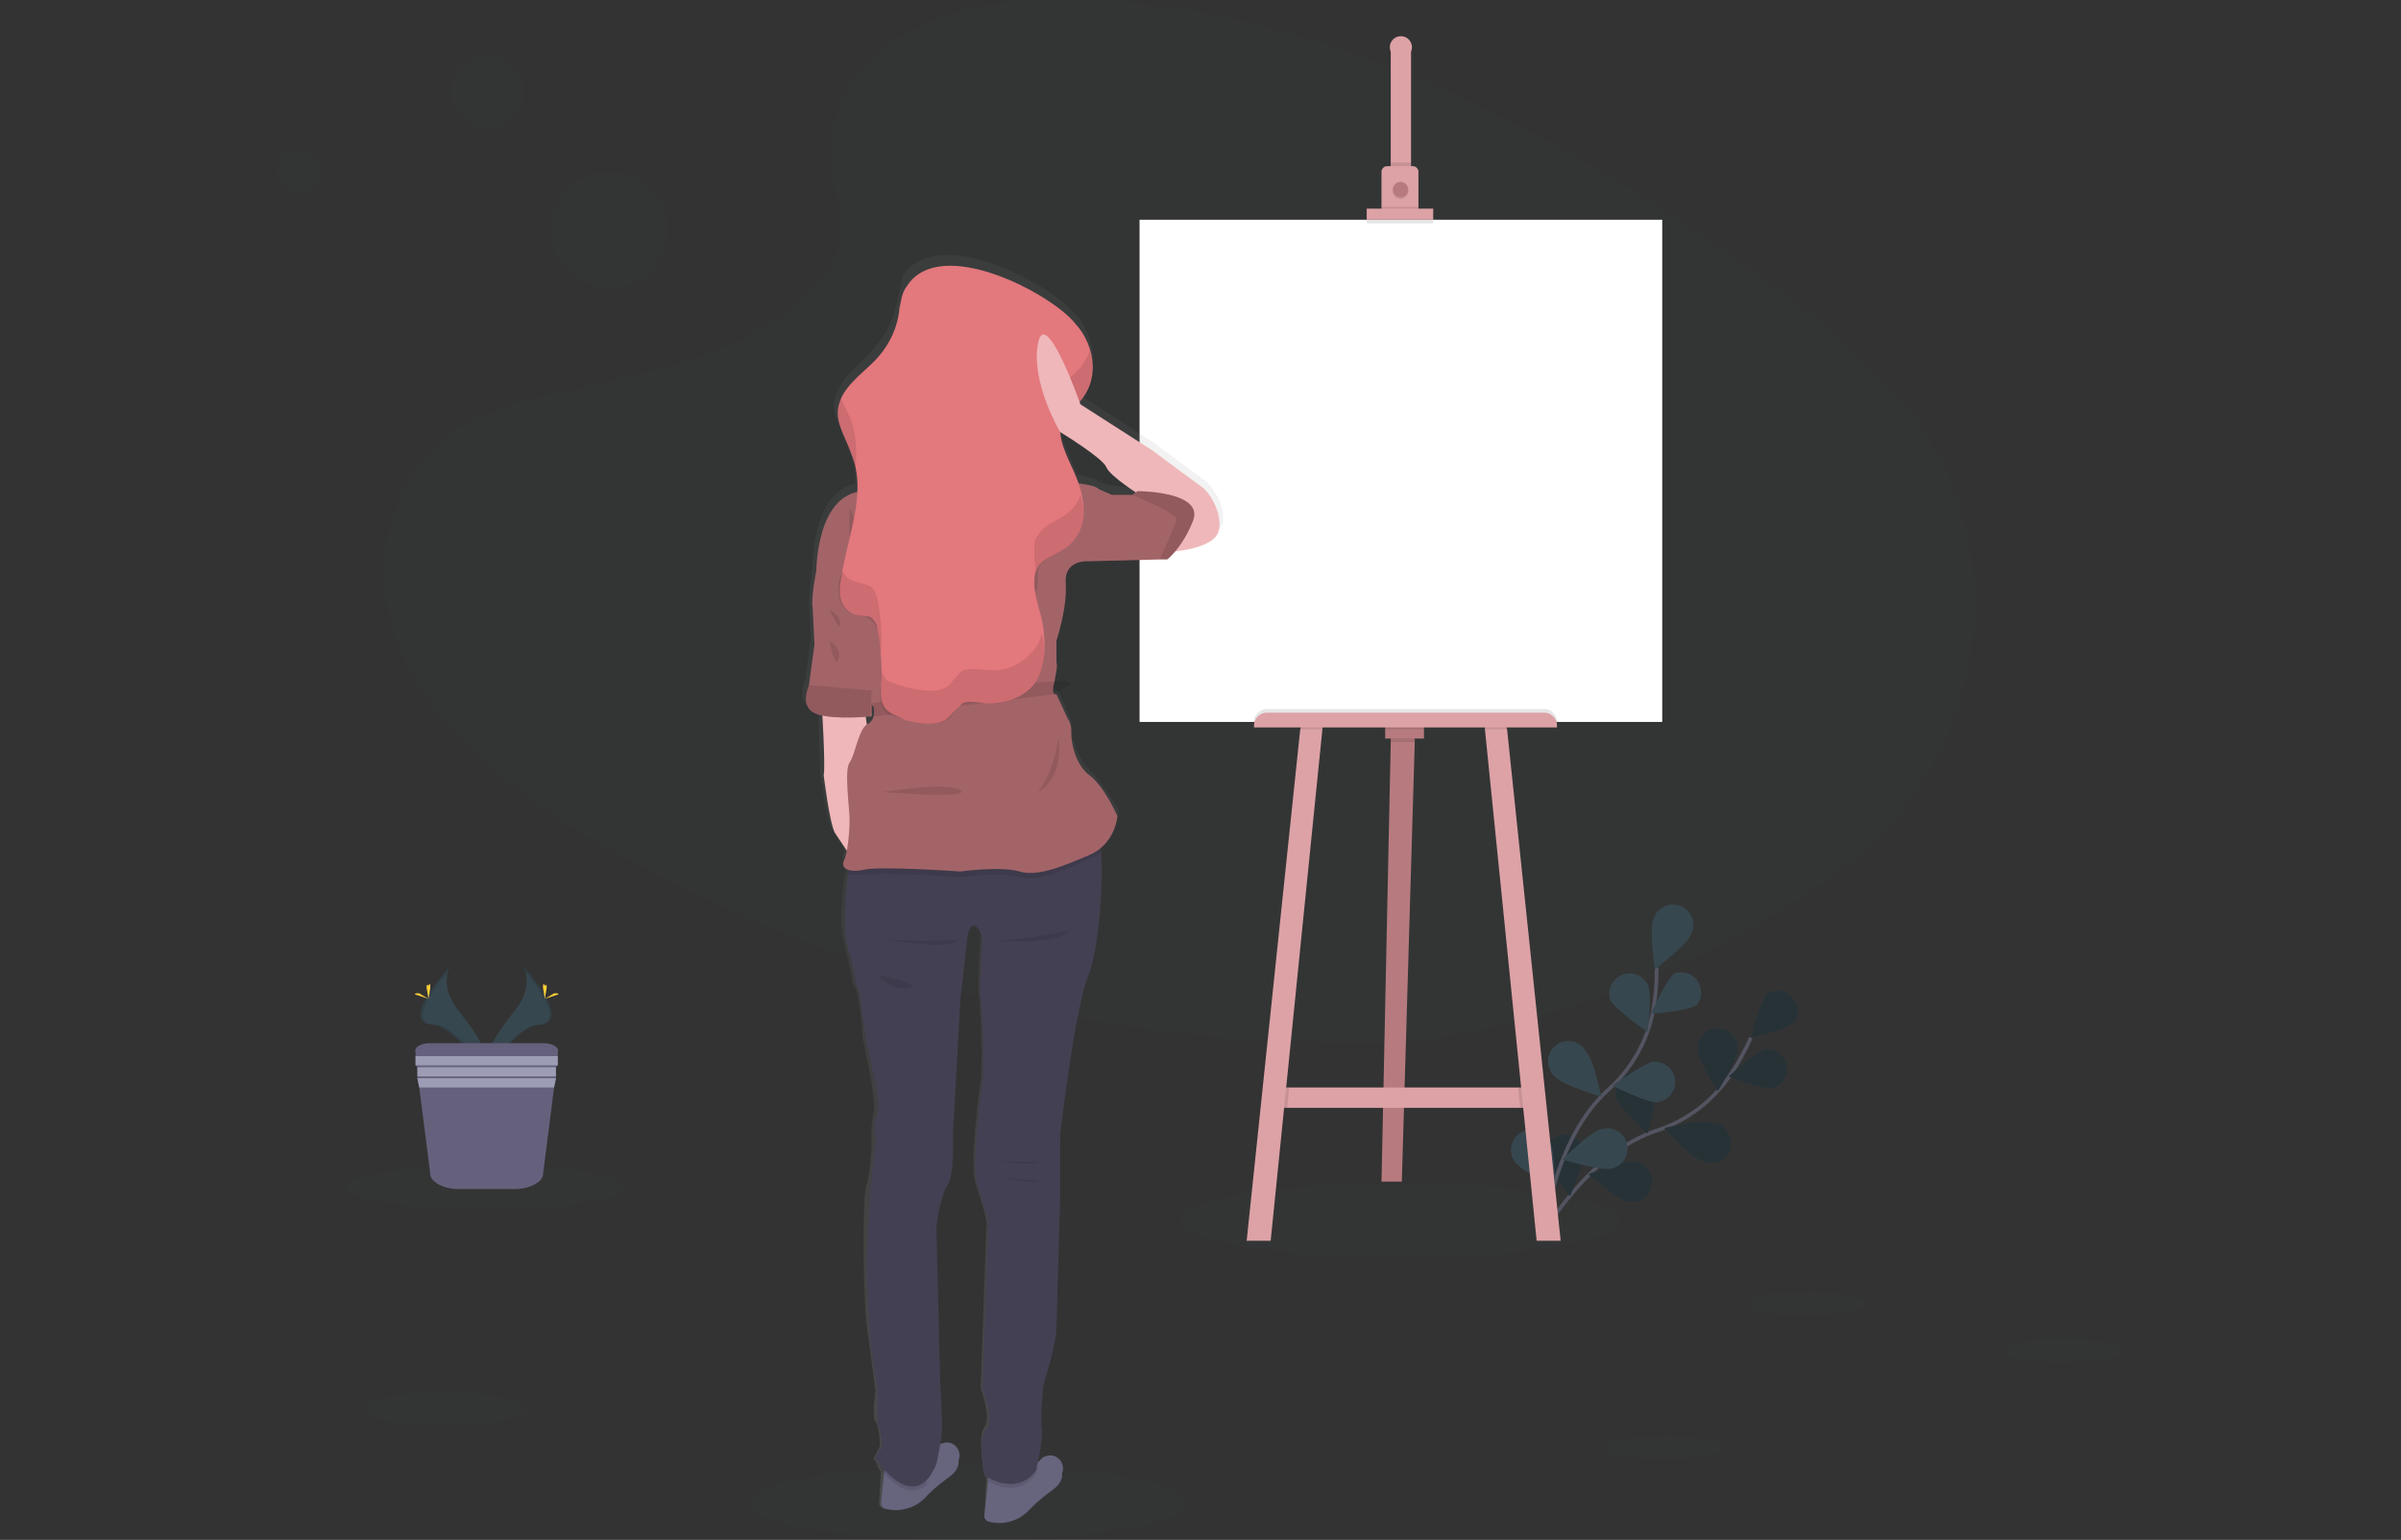 <svg version="1.2" xmlns="http://www.w3.org/2000/svg" width="1300" height="834"><rect width="100%" height="100%" fill="#333333" stroke="none"/><defs><linearGradient id="P" gradientUnits="userSpaceOnUse"/><linearGradient id="g1" x1="548.1" y1="824.4" x2="548.1" y2="138.4" href="#P"><stop stop-color="gray" stop-opacity=".3"/><stop offset=".5" stop-color="gray" stop-opacity=".1"/><stop offset="1" stop-color="gray" stop-opacity=".1"/></linearGradient></defs><style>.s0{opacity:.1;fill:#37474f}.s1{fill:none;stroke:#535461;stroke-width:2}.s2{fill:#37474f}.s4{fill:#b77b7f}.s5{fill:#dda2a6}.s6{opacity:.1;fill:#000}.s11{fill:#efb7b9}.s12{fill:#a36468}.s14{fill:#ffd037}</style><path class="s0" d="M474 30C503 4 549-2 591 0c131 7 249 70 351 142 37 26 74 54 98 89 49 73 34 174-34 233a494.82 494.82 0 0 1-55.6 37.3c-19.3 11.1-39.4 21-60.1 29.4-20.7 8.4-41.9 15.5-63.5 21-21.6 5.6-43.6 9.7-65.8 12.3-39 1.4-78.1 0-117-4.1-38.8-4.2-77.3-11.1-115.2-20.8-37.8-9.6-75-21.9-111.1-36.8-36.1-14.9-71.1-32.4-104.7-52.3-41-26-80-58-97-100s-6-95 36-120c18-10 39-15 59-19 30-7 61-13 88-26 29-14 62-40 56-69-6-32-10-60 19-86z"/><path class="s1" d="m948 562-2.4 5.2q-1.3 2.5-2.7 5-1.3 2.5-2.8 5-1.5 2.4-3.1 4.8-3.5 5.2-7.8 9.8-4.3 4.6-9.2 8.4-5 3.8-10.5 6.8-5.6 3-11.5 5c-38 12-63 57-63 57"/><path fill-rule="evenodd" class="s2" d="M972 553c-4 5-24 9-24 9s5-20 9-24c2.1-1.2 4.5-1.7 6.9-1.3 2.4.3 4.6 1.4 6.3 3.1 1.7 1.7 2.8 3.9 3.1 6.3.4 2.4-.1 4.8-1.3 6.9zm-11 36c-6 2-25-6-25-6s15-14 21-15c2.5.1 4.8 1.1 6.7 2.7 1.8 1.6 3.1 3.8 3.6 6.2.4 2.4 0 5-1.1 7.1-1.1 2.2-3 4-5.2 5zm-41 39c-6-2-19-17-19-17s20-5 26-3c3.4.2 6.6 2 8.5 4.9 1.9 2.9 2.3 6.5 1.2 9.7-1.2 3.3-3.8 5.8-7 6.8-3.3 1.1-6.9.6-9.7-1.4zm-38 23c-6-1-22-15-22-15s19-8 25-7c2.9.5 5.5 2 7.3 4.3 1.7 2.4 2.5 5.3 2.1 8.2-.4 2.9-1.9 5.5-4.2 7.3-2.4 1.7-5.3 2.5-8.2 2.1zm40.2-90.8c2.1-2 4.9-3.2 7.8-3.2 2.9 0 5.7 1.2 7.8 3.2 2.1 2.1 3.2 4.9 3.2 7.8 0 6-11 23-11 23s-11-17-11-23c0-2.9 1.2-5.7 3.2-7.8zM875.1 595c-.9-2.8-.7-5.8.6-8.4 1.3-2.6 3.6-4.6 6.3-5.5 2.8-1 5.8-.7 8.4.6 2.6 1.3 4.6 3.6 5.6 6.3 2 6-4 26-4 26s-15-14-17-19zm-38.9 32c-.4-2.9.3-5.8 2.1-8.1 1.8-2.4 4.4-3.9 7.3-4.3 2.9-.4 5.8.4 8.1 2.2 2.3 1.7 3.9 4.3 4.3 7.2 0 6-8 24-8 24s-13-16-14-21z"/><path fill-rule="evenodd" d="M972 553c-4 5-24 9-24 9s5-20 9-24c2.1-1.2 4.5-1.7 6.9-1.3 2.4.3 4.6 1.4 6.3 3.1 1.7 1.7 2.8 3.9 3.1 6.3.4 2.4-.1 4.8-1.3 6.9zm-11 36c-6 2-25-6-25-6s15-14 21-15c2.5.1 4.8 1.1 6.7 2.7 1.8 1.6 3.1 3.8 3.6 6.2.4 2.4 0 5-1.1 7.1-1.1 2.2-3 4-5.2 5zm-41 39c-6-2-19-17-19-17s20-5 26-3c3.4.2 6.6 2 8.5 4.9 1.9 2.9 2.3 6.5 1.2 9.7-1.2 3.3-3.8 5.8-7 6.8-3.3 1.1-6.9.6-9.7-1.4zm-38 23c-6-1-22-15-22-15s19-8 25-7c2.9.5 5.5 2 7.3 4.3 1.7 2.4 2.5 5.3 2.1 8.2-.4 2.9-1.9 5.5-4.2 7.3-2.4 1.7-5.3 2.5-8.2 2.1zm40.2-90.8c2.1-2 4.9-3.2 7.8-3.2 2.9 0 5.7 1.2 7.8 3.2 2.1 2.1 3.2 4.9 3.2 7.8 0 6-11 23-11 23s-11-17-11-23c0-2.9 1.2-5.7 3.2-7.8zM875.1 595c-.9-2.8-.7-5.8.6-8.4 1.3-2.6 3.6-4.6 6.3-5.5 2.8-1 5.8-.7 8.4.6 2.6 1.3 4.6 3.6 5.6 6.3 2 6-4 26-4 26s-15-14-17-19zm-38.9 32c-.4-2.9.3-5.8 2.1-8.1 1.8-2.4 4.4-3.9 7.3-4.3 2.9-.4 5.8.4 8.1 2.2 2.3 1.7 3.9 4.3 4.3 7.2 0 6-8 24-8 24s-13-16-14-21z" style="opacity:.3;fill:#000"/><path class="s1" d="M897 524q0 3-.1 6t-.3 6q-.3 3.1-.7 6-.4 3-.9 6-1.2 6-3.4 11.8-2.2 5.8-5.2 11.1-3.1 5.4-6.9 10.2-3.9 4.8-8.5 8.9c-30 27-35 78-35 78"/><path fill-rule="evenodd" class="s2" d="M915 507c-2 5-19 18-19 18s-3-21-1-26c.6-3.3 2.6-6.1 5.5-7.7 2.9-1.6 6.3-1.8 9.4-.6 3.1 1.2 5.4 3.8 6.4 6.9 1 3.2.5 6.6-1.3 9.4zm4 37c-5 4-25 5-25 5s8-19 13-22c2.2-.6 4.5-.6 6.7.2 2.2.7 4 2.1 5.4 4 1.3 1.9 2 4.1 2 6.4 0 2.3-.8 4.5-2.1 6.4zm-22 53c-6 0-24-9-24-9s17-12 22-13c2.9-.2 5.8.7 8 2.5 2.3 1.9 3.7 4.6 4 7.5.2 2.9-.7 5.8-2.5 8-1.9 2.3-4.6 3.7-7.5 4zm-25 36c-6 1-26-5-26-5s15-15 20-16c2.9-1.3 6.2-1.2 9 .2 2.9 1.3 5 3.8 5.8 6.9.9 3 .4 6.2-1.3 8.9-1.6 2.7-4.4 4.5-7.5 5zm.2-99.1c1.1-2.5 3.1-4.6 5.6-5.7 2.6-1.1 5.4-1.3 8-.4 2.7.9 4.9 2.7 6.2 5.2 3 5 0 26 0 26s-17-12-20-17c-.9-2.7-.9-5.5.2-8.1zm-34 41.6c-.3-3.4 1.1-6.7 3.7-9 2.6-2.2 6-3.1 9.4-2.5 3.3.7 6.2 2.9 7.7 6 4 4 8 24 8 24s-20-6-24-10c-2.8-2-4.6-5.1-4.8-8.5zm-19.8 44.9c.7-3 2.6-5.6 5.2-7.1 2.7-1.5 5.8-1.9 8.7-1 2.9.9 5.3 2.9 6.7 5.7 3 5 3 25 3 25s-19-9-22-14c-1.7-2.6-2.3-5.7-1.6-8.6z"/><path class="s0" d="M524.2 833.9c-65.8 0-118.9-8.9-118.9-19.9 0-11 53.1-19.9 118.9-19.9 65.8 0 118.9 8.9 118.9 19.9 0 11-53.1 19.9-118.9 19.9zM758.2 681c-65.8 0-118.9-8.9-118.9-19.9 0-11 53.1-19.9 118.9-19.9 65.8 0 118.9 8.9 118.9 19.9 0 11-53.1 19.9-118.9 19.9z"/><path class="s4" d="M766 398v4l-7 238h-11l5-238v-5z"/><path class="s5" d="M832 600H690l4-11h137z"/><path class="s6" d="M766 398v4h-13v-5z"/><path class="s4" d="M750 392h21v8h-21z"/><path class="s6" d="m698 589-1 11h-7l4-11z"/><path class="s5" d="M716 392v3l-28 277h-13l29-277 1-3z"/><path class="s6" d="M832 600h-9l-1-11h9z"/><path class="s5" d="M845 672h-13l-28-277v-3h11l1 3z"/><path d="M617 119h283v272H617z" style="fill:#fff"/><path class="s5" d="M764 28v66h-11V28c-.8-1.9-.6-4 .5-5.7 1.1-1.7 3-2.7 5-2.7s3.9 1 5 2.7c1.1 1.7 1.3 3.8.5 5.7z"/><path class="s6" d="M753 88h11v6h-11z"/><path class="s5" d="M768 93v21h-20V93q0-.6.2-1.1.3-.6.7-1 .4-.4 1-.7.5-.2 1.1-.2h14q.6 0 1.1.2.6.3 1 .7.4.4.7 1 .2.5.2 1.1z"/><path class="s6" d="M758.3 107.8c-2.3 0-4.2-1.9-4.2-4.2 0-2.3 1.9-4.2 4.2-4.2 2.3 0 4.2 1.9 4.2 4.2 0 2.3-1.9 4.2-4.2 4.2z"/><path class="s4" d="M758.3 106.9c-2.3 0-4.2-1.9-4.2-4.2 0-2.3 1.9-4.2 4.2-4.2 2.3 0 4.2 1.9 4.2 4.2 0 2.3-1.9 4.2-4.2 4.2z"/><path class="s6" d="M748 112h20v2h-20zm-8 3h36v6h-36z"/><path class="s5" d="M740 113h36v6h-36z"/><path class="s6" d="M686 384h150q1.4 0 2.7.5 1.3.6 2.2 1.6 1 .9 1.6 2.2.5 1.3.5 2.7v1H679v-1q0-1.4.5-2.7.6-1.3 1.6-2.2.9-1 2.2-1.6 1.3-.5 2.7-.5zm19 8h11v3h-12zm45 0h21v3h-21zm66 3h-12v-3h11z"/><path class="s5" d="M686 386h150q1.3 0 2.5.4 1.2.5 2.1 1.3 1 .8 1.6 1.9.6 1.1.8 2.4v2H679v-2q.2-1.3.8-2.4.6-1.1 1.6-1.9.9-.8 2.1-1.3 1.2-.4 2.5-.4z"/><path fill-rule="evenodd" d="M662 283c-2 8-17 11-25 12q-.5.5-.9 1.1l-1 1-1 1q-.6.4-1.1.9h-5l-39 1s-13-2-12 12-5 31-5 31v12c1 2-1 10-1 11 0 0-2 5 0 7 3 1 6.6 12.4 7 13q.6.9 1 1.8.5 1 .7 2 .3 1 .3 2.1.1 1.1 0 2.1c0 5 3 16 10 23s16 22 16 22-1 11-10 18q.7 8.7.7 17.4t-.8 17.4q-.7 8.6-2.2 17.2-1.5 8.6-3.7 17c-8 19-15 79-16 86l-1 36-1 70c-1 9-7 31-7 31s-3 19-1 25l-2 18q.1-.1.3-.2.1-.2.2-.3.1-.1.3-.2.1-.2.2-.3c6-5 14 0 12 7v2c-3 7-6 6-18 17q-2 2.3-4.6 3.9-2.6 1.6-5.5 2.6-2.9.9-5.9 1-3 .2-6-.5-.5-.2-.8-.5-.4-.3-.7-.7-.3-.4-.4-.8-.1-.5-.1-1l1-19v-2l-1-1s-4-21 0-26-2-21-2-21l3-87c1-4-3-15-6-25s2-48 3-55 0-40-1-46 1-34 1-34c-4-13-8-1-8-1l-4 35-4 73s0 23-3 29-6 22-6 22l2 82s-1 18 1 24l-1 14c5-3 12 2 10 8v2c-2 7-6 6-18 17q-2 2.3-4.6 3.9-2.6 1.6-5.5 2.6-2.9.9-5.9 1-3 .2-6-.5-.5-.2-.8-.5-.4-.3-.7-.7-.3-.4-.4-.8-.1-.5-.1-1l1-17-3-4q.2.1.5.3.2.1.5.2.2.2.5.3.2.1.5.2l-.8-1-.8-1q-.3-.5-.7-1-.4-.5-.7-1l3-6c1 0 0-12-2-14s0-17 0-17l-4-30c-3-16-3-77-1-81s3-22 3-22-1-9 1-17-6-39-6-42-2-24-4-26-2-7-2-7l-4-18c-3-10-1-29 1-39q-.3-.9-.5-1.7-.3-.9-.5-1.8-.3-.9-.5-1.7-.3-.9-.5-1.8.3-.6.4-1.2l.4-1.2q.1-.7.2-1.3V459q-1-1.3-1.9-2.6-1-1.4-1.8-2.7-.9-1.4-1.7-2.8-.9-1.5-1.6-2.9c-3-6-6-31-6-31l-1-33h-2c-10-3-6-14-5-16l3-23-1-20 2-20s0-38 23-43q.1-1.6 0-3.3 0-1.6-.1-3.2-.2-1.7-.4-3.3-.2-1.6-.5-3.2v2q-.3-1.2-.6-2.3-.3-1.1-.7-2.3l-.8-2.2q-.4-1.1-.9-2.2c-3-9-9-18-7-26q.2-.7.4-1.3.2-.6.4-1.3l.6-1.2.6-1.2c3-8 11-13 17-20 8-8 13-18 15-29l3-13c19-28 80 5 93 21 11 12 14 30 3 43v1l40 26 27 20c2 1 12 12 10 23zM467 385l1 4q.7-.2 1.3-.6.7-.4 1.2-.9t.9-1.2q.4-.6.6-1.3.2-.7.3-1.5.1-.7.1-1.5t-.1-1.5q-.1-.8-.3-1.5l-2-1v7zm146.9-121.3.8-.4q.4-.3.7-.6.3-.3.6-.7c-5-3-14-10-16-14-3-4-26-19-26-19 0 10 6 19 9 28 5 1 11 2 12 4l7 2 11 1q.5-.1.9-.3z" style="fill:url(#g1)"/><path d="M575 798v2c-2 7-6 6-17 17-1.4 1.6-3 3-4.7 4.2-1.8 1.2-3.7 2.1-5.8 2.7-2 .6-4.1 1-6.2 1-2.1 0-4.3-.3-6.3-.9q-.5-.2-.8-.5-.4-.3-.7-.7-.3-.4-.4-.8-.1-.5-.1-1l2-19v-9s18 5 27-1q.1-.1.3-.2.1-.2.2-.3.1-.1.3-.2.1-.2.2-.3c1-1.4 2.5-2.3 4.2-2.6 1.7-.4 3.4-.1 4.9.8 1.5.9 2.6 2.2 3.1 3.9.5 1.6.5 3.3-.2 4.9zm-56-7v2c-2 7-6 6-17 17-1.4 1.6-3 3-4.7 4.2-1.8 1.2-3.7 2.1-5.8 2.7-2 .6-4.1 1-6.2 1-2.1 0-4.3-.3-6.3-.9q-.5-.2-.8-.5-.4-.3-.7-.7-.3-.4-.4-.8-.1-.5-.1-1l2-19v-9s18 5 27-1q.1-.1.3-.2.1-.2.2-.3.1-.1.3-.2.1-.2.2-.3c1-1.4 2.5-2.3 4.2-2.6 1.7-.4 3.4-.1 4.9.8 1.5.9 2.6 2.2 3.1 3.9.5 1.6.5 3.3-.2 4.9z" style="fill:#67647e"/><path class="s6" d="m501 794 1 10c-11 10-23-5-26-10 9 4 25 0 25 0zm60 4 1-1c-9 14-23 8-27 5v-9s18 5 27-1z"/><path d="M589 529c-7 18-14 78-15 85v35l-2 70c0 9-7 31-7 31s-2 18-1 24-3 22-3 22l1-1c-11 17-29 4-29 4s-4-20 1-25-2-21-2-21l3-87c1-4-3-15-6-25s2-48 3-55 0-38-1-45 1-33 1-33c-5-14-8-2-8-2l-4 35-4 73s1 22-3 28-6 22-6 22l2 82 1 23c1 6-3 24-3 24-12 29-33-3-33-3s1-5 3-5-1-13-2-15v-17l-4-29q-1-12.9-1.3-25.8-.4-12.9 0-25.8t1.5-25.7q1-12.9 2.8-25.7c1.2-8.5-2-10 1-17s-6-37-6-41l-4-26-2-6s0-5-4-18c-3-10-1-29 0-39l1-6s128-21 133-16c2 1 2 5 3 10 1 18-1 53-7 67z" style="fill:#444053"/><path class="s6" d="M541 629s15 2 20 1-20-1-20-1zm1 9s19 3 20 2-20-2-20-2zm-60-4 16 3z"/><path class="s11" d="m468 383 3 21-9 62-10-15c-3-6-6-31-6-31 1-6-1-37-1-37zM537.7 240.6c-19.1 0-34.5-15.4-34.5-34.5s15.4-34.5 34.5-34.5 34.5 15.4 34.5 34.5-15.4 34.5-34.5 34.5z"/><path class="s11" d="M554 224c-3 5 13 50 11 50s-78-11-67-21 22-31 22-31 37-3 34 2z"/><path class="s6" d="M596 462q-.7.5-1.4.9-.7.5-1.5.8-.7.4-1.5.7l-1.6.6c-13 6-28 13-38 10s-32 0-32 0-43-3-52-1h-9l1-6s128-21 133-16c2 1 2 5 3 10z"/><path class="s12" d="M605 442s-1 15-15 21-28 12-38 9-32 0-32 0-43-3-52-1-13-1-11-5 3-16 3-22-3-27 0-31 5-19 10-21q.6-.3 1.1-.7l.8-1q.4-.5.7-1.1.3-.6.4-1.2l.2-1.2q.1-.7.1-1.3 0-.6-.1-1.3l-.2-1.2c-.1-.4-1-1-2-2-3-3-8-8-7-10 3-2 0-18 0-18s-5-12-3-16-19-28-19-28 0-41 25-43c0 0 17 1 19-7s16-12 16-12l32 7s27 6 33 2 9 5 9 5 17 1 19 4-6 39-6 39-13-1-12 12-5 31-5 31v12c1 1-1 9-1 10s-2 5 0 7h.2q.2.1.3.1.1 0 .3-.1h.2l6 13q.6.9 1 1.8.5 1 .7 2 .3 1 .3 2.1.1 1.1 0 2.1c0 5 2 17 10 23s15 22 15 22z"/><path class="s12" d="M472 373v15s-19 2-29-1-6-13-5-16l3-22-1-20c-1-5 2-20 2-20l2-3 21 8z"/><path class="s6" d="m472 374-1 14s-18 2-28-1-6-13-5-16z"/><path fill-rule="evenodd" class="s6" d="m473 388 .2-1.2q.1-.7.1-1.3 0-.6-.1-1.3l-.2-1.2c-.1-.4-1-1-2-2 16-2 79-11 100-12s-2 5 0 7zm100 11s4 22-11 30c0 0 9-11 11-30zm-95 30s35-6 42-1-42 1-42 1zm82-109c-4-5 1-27 1-27s3 32-1 27zm-100-45s5 8 2 17-2-17-2-17zm-11 72s7 4 5 10-5-10-5-10zm0-17s6 3 6 8-6-8-6-8zm86 179s1.5.2 3.9.3q-2.2 0-3.9-.3zm3.9.3c13.4.4 40.1-5.3 40.1-5.3-5.6 7.2-30.3 6.1-40.1 5.3zM472 507s2.5.6 6.3 1.3c-2.4-.3-4.5-.8-6.3-1.3zm6.3 1.3c15.3 2.2 40.7.7 40.7.7-6 5.2-29.3 1.5-40.7-.7zM492 535c-9 2-17-7-17-7s26 5 17 7zm46-14h24z"/><path d="M582 175c12 13 14 34-1 46l-6 5q-.5.9-.8 1.9-.3 1-.4 2-.1 1-.1 2.1.1 1 .3 2c1 11 8 20 11 31s3 23-7 31c-5 4-13 6-16 11-2 3-2 6-2 9 0 8 4 16 5 25s1 18-3 26-14 14-26 14c-5 0-11-2-15 0l-7 7c-5 6-16 4-24 2l-8-4c-6-4-5-10-5-15q.3-3.8.3-7.5 0-3.8-.3-7.6-.2-3.7-.7-7.5-.5-3.7-1.3-7.4c0-2-1-5-4-7l-8-1c-8-3-9-11-8-17 3-24 15-48 6-70-3-9-9-17-7-26 2-10 12-17 19-24 8-8 13-18 14-29 1-4 1-8 4-12 18-28 78 4 91 20z" style="fill:#e3787d"/><path class="s6" d="M462.7 252.7q-.2-1.1-.5-2.2-.2-1.2-.5-2.3-.3-1.1-.7-2.2c-3-8-9-17-7-26q0-.6.1-1.3l.2-1.2q.2-.7.3-1.3l.4-1.2 6 13c3 9 3 18 2 27q-.1-1.1-.3-2.3zM477 355q-.2-1.6-.4-3.3l-.4-3.2q-.3-1.7-.6-3.3l-.6-3.2c-1-3-2-6-5-7-2-2-5-1-7-2-8-2-10-11-9-17l2-7q.5 1.1 1.2 2.1t1.6 1.8q.9.7 2 1.3 1 .5 2.2.8l7 2c3 1 4 4 5 7q.7 3.6 1.2 7.2t.8 7.2q.2 3.7.2 7.3 0 3.7-.2 7.3zm85.6-7.5.6-1.4.4-1.6q.2-.7.4-1.5c2 8 2 17-2 24-5 8-15 15-26 14-5 0-12-2-16 1l-6 7c-6 5-16 3-24 1l-9-3c-5-4-5-11-4-16v-9q.1 1 .5 2 .3 1 .8 1.9.5.9 1.2 1.7.7.8 1.5 1.4l9 3c8 2 18 4 24-1l6-7c4-3 11-1 16-1 11 1 21-6 26-14q.3-.7.6-1.5zm21.3-147.3q1.4-1.4 2.5-3.1 1.1-1.6 2-3.4 1-1.8 1.6-3.7c3 11 1 23-9 31q-.8.5-1.6 1.1-.8.6-1.5 1.3-.8.6-1.5 1.2L575 226q-.4-1.2-.7-2.4-.4-1.3-.6-2.5-.3-1.3-.4-2.6-.2-1.2-.3-2.5 0-.9.1-1.8.1-1 .4-1.9.2-.8.6-1.7.4-.8.9-1.6l6-6q1.5-1.3 2.9-2.8zm-3.6 75.7q1.1-1.1 1.9-2.4.9-1.3 1.6-2.6.7-1.4 1.2-2.9c3 10 2 21-7 28-5 4-13 6-16 12q-.1.1-.3.2-.1.2-.2.3-.1.1-.3.2-.1.2-.2.3-.3-1.4-.4-2.7l-.4-2.8q-.1-1.4-.1-2.7-.1-1.4-.1-2.8c0-3 0-6 2-8 3-6 11-8 16-12q1.2-1 2.3-2.1z"/><path class="s11" d="M617 268s-16-10-18-15-25-19-25-19-16-27-12-48 23 33 23 33l39 25 27 20c2 1 11 12 9 23s-28 12-28 12z"/><path class="s12" d="M646 282c-6 15-14 21-14 21h-4l-39 1-5-12 7-27h4l7 3h10q.1.1.2.1h.6q.1 0 .2-.1l3-2s36 0 30 16z"/><path class="s6" d="M646 282c-6 15-14 21-14 21h-4l9-21c2-3-15-10-24-14l3-2s36 0 30 16z"/><path class="s0" d="M240.8 771.7c-24.4 0-44.2-3.8-44.2-8.6s19.8-8.6 44.2-8.6c24.4 0 44.2 3.8 44.2 8.6s-19.8 8.6-44.2 8.6zM977.3 712.4c-17.8 0-32.2-2.8-32.2-6.3s14.4-6.3 32.2-6.3c17.8 0 32.2 2.8 32.2 6.3s-14.4 6.3-32.2 6.3zM1116.8 737.9c-17.8 0-32.2-2.8-32.2-6.3s14.4-6.3 32.2-6.3c17.8 0 32.2 2.8 32.2 6.3s-14.4 6.3-32.2 6.3zM900.8 790.4c-17.8 0-32.2-2.8-32.2-6.3s14.4-6.3 32.2-6.3c17.8 0 32.2 2.8 32.2 6.3s-14.4 6.3-32.2 6.3z"/><path class="s2" d="M292 555c-13 1-29 27-29 27-3-9 5-21 16-35s4-24 4-24c14 16 22 31 9 32z"/><path class="s6" d="M292 555c-13 1-29 27.1-29 27v-1c3-5 17-25 28-26 12 0 6-14-7-29l-.2-.8q-.1-.4-.2-.7-.1-.4-.3-.8-.1-.3-.3-.7c14 16 22 31 9 32z"/><path class="s14" d="m296 535-1 6-1-6c0-4 1-1 1-1s1-2 1 1zm5 4-6 2 5-3h2c0 1 2 0-1 1z"/><path class="s2" d="M244 523s-7 10 4 24 19 26 15 35c0 0-16-26-29-27s-4-16 10-32z"/><path class="s6" d="M244 523q-.2.4-.3.7-.2.4-.3.8-.1.3-.2.7l-.2.8c-13 15-20 29-7 29 11 1 25 21 28 26q-.1.1-.2.3-.2.1-.3.2-.1.1-.2.3-.2.1-.3.2c-.1.1-16-26-29-27s-4-16 10-32z"/><path class="s14" d="M232 534s1-3 1 1l-1 6-1-6c0-3 1-1 1-1zm-7 4h2l5 3-6-2c-3-1-1 0-1-1z"/><path class="s0" d="M263.5 654.7c-41.9 0-75.7-5.2-75.7-11.6 0-6.4 33.8-11.6 75.7-11.6 41.9 0 75.7 5.2 75.7 11.6 0 6.4-33.8 11.6-75.7 11.6z"/><path d="M302 570v7l-1 1v6l-1 5-6 47c0 4-7 8-15 8h-31c-8 0-15-4-15-8l-6-47-1-5v-6l-1-1v-7c-1-3 3-5 8-5h61c5 0 9 2 8 5z" style="fill:#65617d"/><path d="M302 573v4h-77v-5h77zm-1 5v5h-75v-5zm0 6-1 5h-73l-1-5z" style="fill:#9d9cb5"/><path class="s0" d="M330 156c-17.4 0-31.5-14.1-31.5-31.5S312.6 93 330 93s31.5 14.1 31.5 31.5S347.4 156 330 156zM264 69c-10.8 0-19.5-8.7-19.5-19.5S253.2 30 264 30s19.5 8.7 19.5 19.5S274.8 69 264 69zM162 105c-6.6 0-12-5.4-12-12s5.4-12 12-12 12 5.4 12 12-5.4 12-12 12z"/></svg>